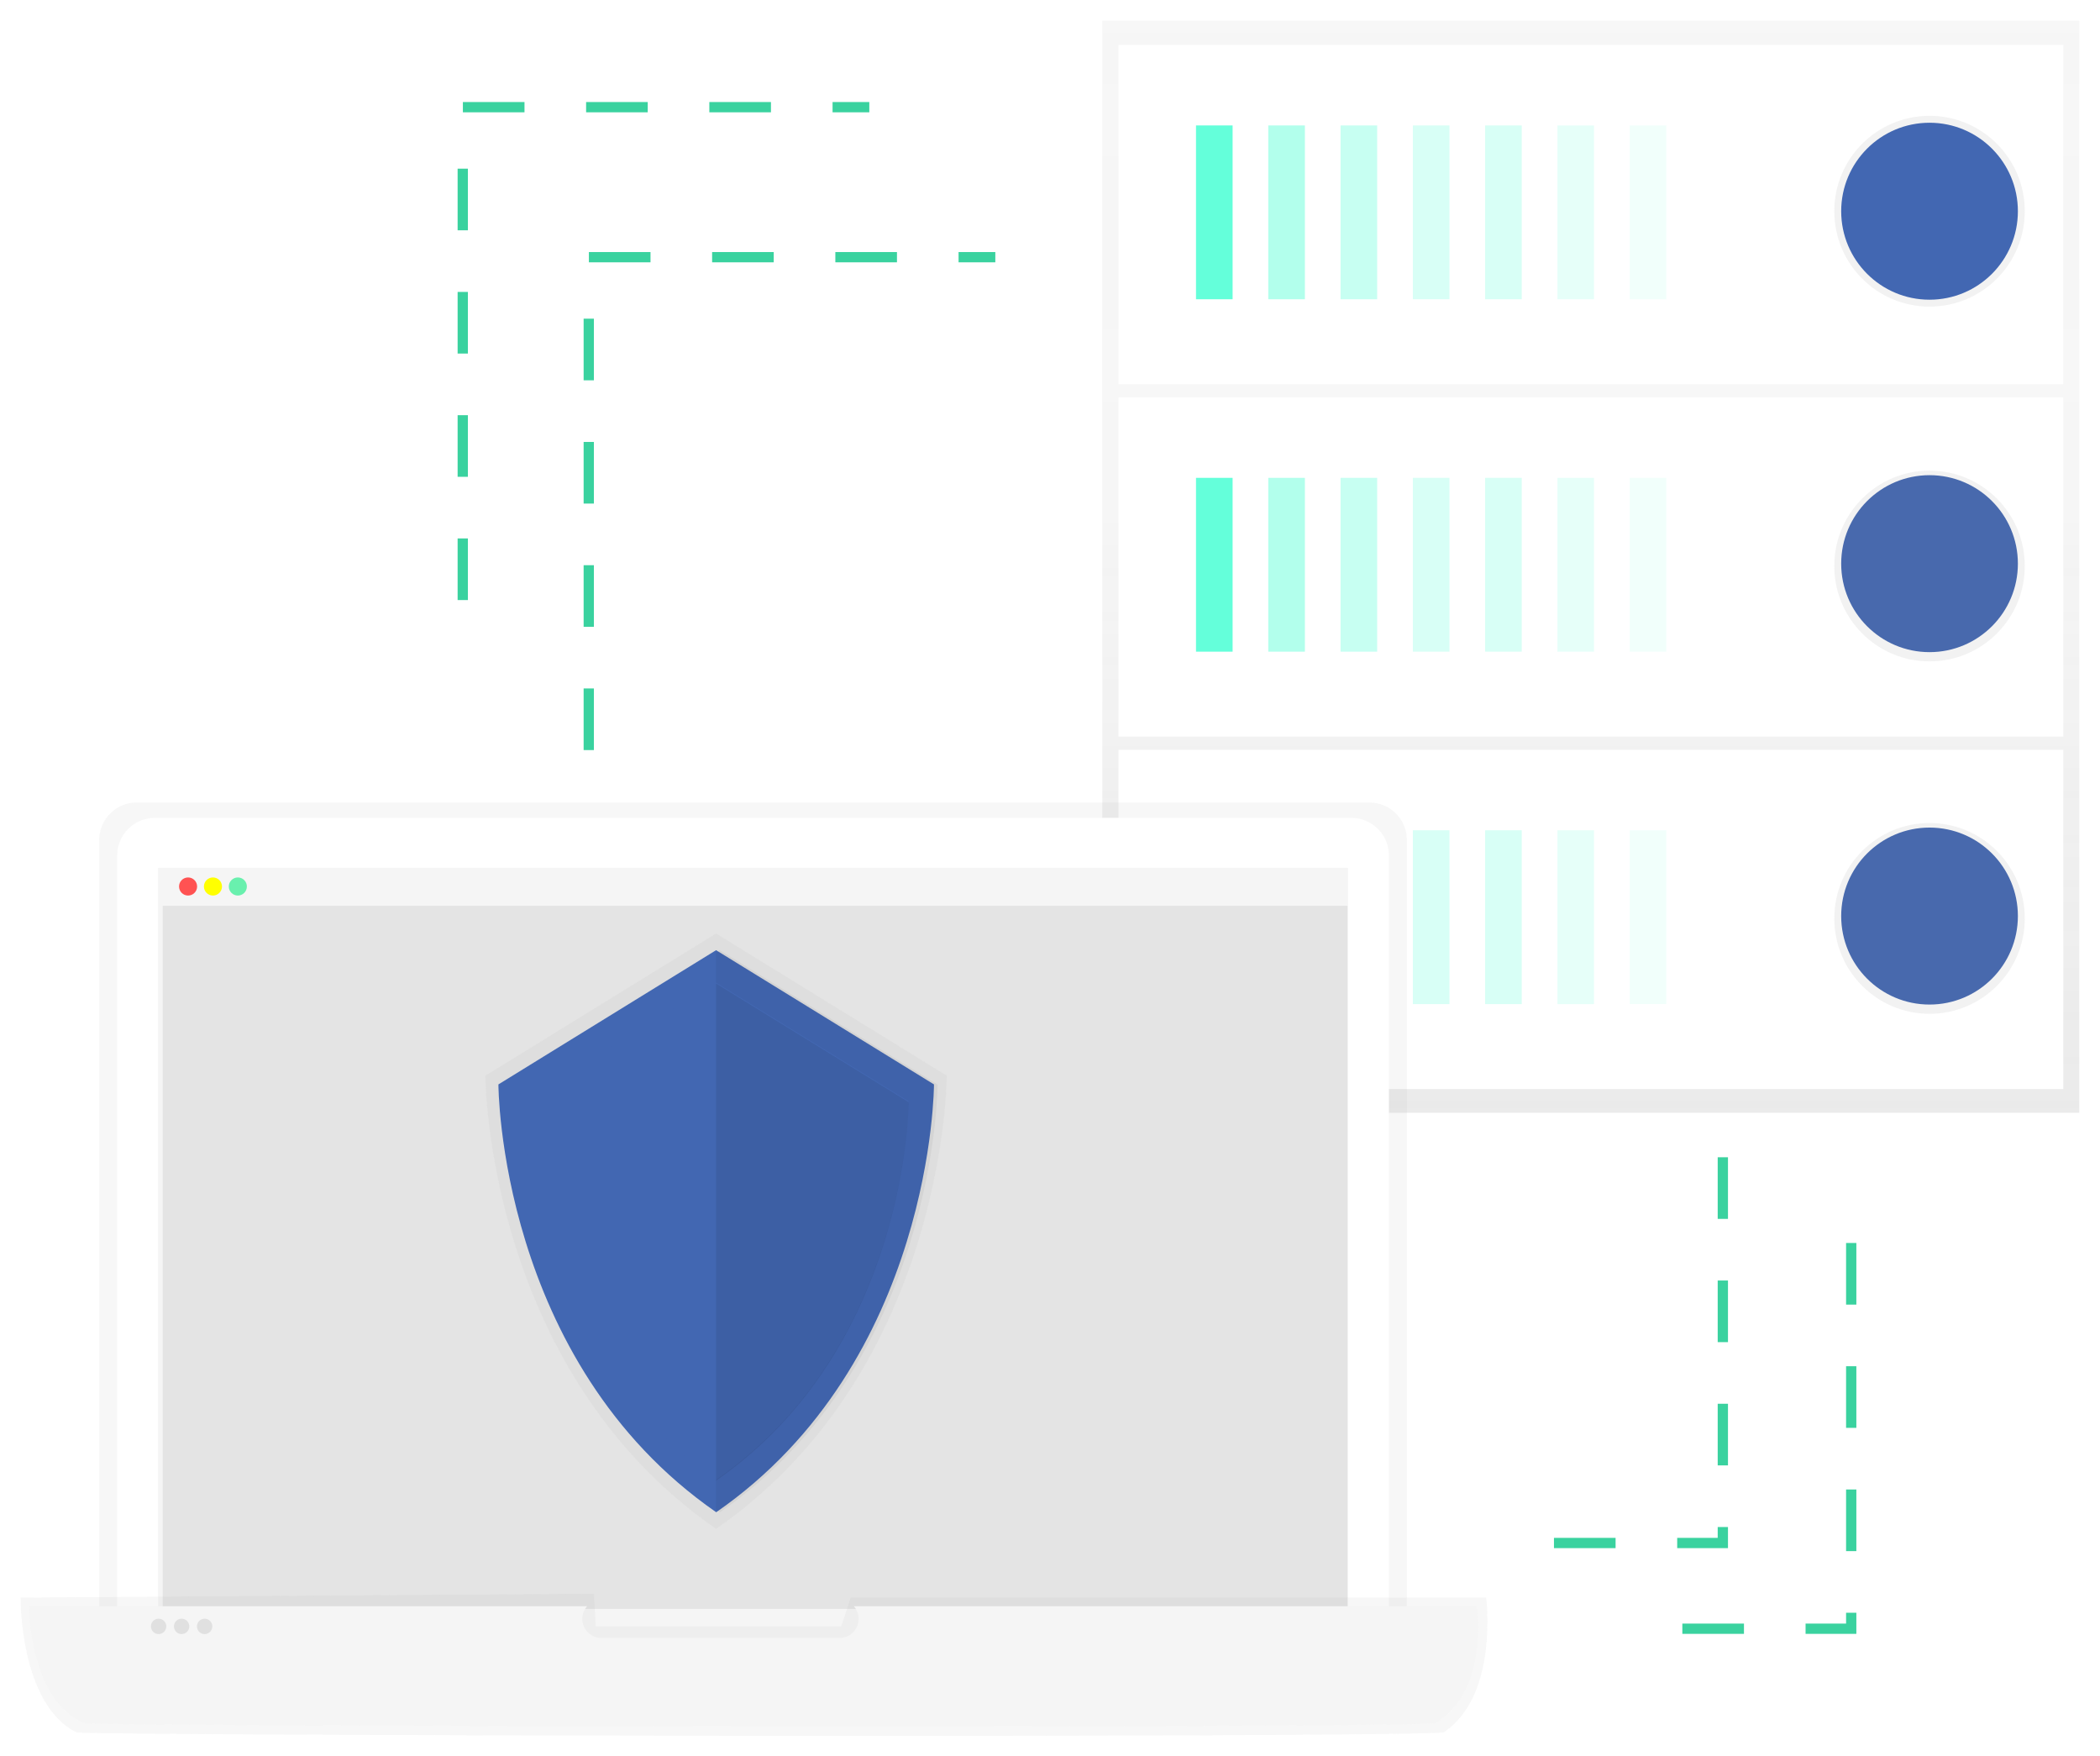 <svg width="409" height="342" viewBox="0 0 409 342" fill="none" xmlns="http://www.w3.org/2000/svg">
<g clip-path="url(#clip0)" filter="url(#filter0_d)">
<g opacity="0.8">
<path opacity="0.8" d="M405 0H214.688V212.686H405V0Z" fill="url(#paint0_linear)"/>
</g>
<path d="M401.851 142.002H217.831V208.054H401.851V142.002Z" fill="white"/>
<path d="M240.066 157.669H232.936V191.516H240.066V157.669Z" fill="#64FFDA"/>
<g opacity="0.7">
<path opacity="0.7" d="M254.144 157.669H247.013V191.516H254.144V157.669Z" fill="#64FFDA"/>
</g>
<g opacity="0.6">
<path opacity="0.6" d="M268.225 157.669H261.094V191.516H268.225V157.669Z" fill="#64FFDA"/>
</g>
<g opacity="0.5">
<path opacity="0.5" d="M282.302 157.669H275.171V191.516H282.302V157.669Z" fill="#64FFDA"/>
</g>
<g opacity="0.5">
<path opacity="0.5" d="M296.378 157.669H289.247V191.516H296.378V157.669Z" fill="#64FFDA"/>
</g>
<g opacity="0.4">
<path opacity="0.4" d="M310.455 157.669H303.324V191.516H310.455V157.669Z" fill="#64FFDA"/>
</g>
<g opacity="0.3">
<path opacity="0.3" d="M324.536 157.669H317.405V191.516H324.536V157.669Z" fill="#64FFDA"/>
</g>
<path d="M375.8 191.604C385.303 191.604 393.007 183.89 393.007 174.374C393.007 164.859 385.303 157.145 375.8 157.145C366.297 157.145 358.593 164.859 358.593 174.374C358.593 183.89 366.297 191.604 375.8 191.604Z" fill="#4267B2"/>
<path d="M401.851 73.377H217.831V139.429H401.851V73.377Z" fill="white"/>
<path d="M240.066 89.044H232.936V122.891H240.066V89.044Z" fill="#64FFDA"/>
<g opacity="0.7">
<path opacity="0.7" d="M254.144 89.044H247.013V122.891H254.144V89.044Z" fill="#64FFDA"/>
</g>
<g opacity="0.6">
<path opacity="0.6" d="M268.225 89.044H261.094V122.891H268.225V89.044Z" fill="#64FFDA"/>
</g>
<g opacity="0.5">
<path opacity="0.5" d="M282.302 89.044H275.171V122.891H282.302V89.044Z" fill="#64FFDA"/>
</g>
<g opacity="0.5">
<path opacity="0.5" d="M296.378 89.044H289.247V122.891H296.378V89.044Z" fill="#64FFDA"/>
</g>
<g opacity="0.4">
<path opacity="0.4" d="M310.455 89.044H303.324V122.891H310.455V89.044Z" fill="#64FFDA"/>
</g>
<g opacity="0.3">
<path opacity="0.3" d="M324.536 89.044H317.405V122.891H324.536V89.044Z" fill="#64FFDA"/>
</g>
<path d="M375.8 122.983C385.303 122.983 393.007 115.27 393.007 105.754C393.007 96.239 385.303 88.525 375.8 88.525C366.297 88.525 358.593 96.239 358.593 105.754C358.593 115.27 366.297 122.983 375.8 122.983Z" fill="#4267B2"/>
<path d="M401.851 4.752H217.831V70.804H401.851V4.752Z" fill="white"/>
<path d="M240.066 20.424H232.936V54.27H240.066V20.424Z" fill="#64FFDA"/>
<g opacity="0.7">
<path opacity="0.7" d="M254.144 20.424H247.013V54.27H254.144V20.424Z" fill="#64FFDA"/>
</g>
<g opacity="0.6">
<path opacity="0.6" d="M268.225 20.424H261.094V54.27H268.225V20.424Z" fill="#64FFDA"/>
</g>
<g opacity="0.5">
<path opacity="0.5" d="M282.302 20.424H275.171V54.27H282.302V20.424Z" fill="#64FFDA"/>
</g>
<g opacity="0.5">
<path opacity="0.5" d="M296.378 20.424H289.247V54.27H296.378V20.424Z" fill="#64FFDA"/>
</g>
<g opacity="0.4">
<path opacity="0.4" d="M310.455 20.424H303.324V54.27H310.455V20.424Z" fill="#64FFDA"/>
</g>
<g opacity="0.3">
<path opacity="0.3" d="M324.536 20.424H317.405V54.27H324.536V20.424Z" fill="#64FFDA"/>
</g>
<path d="M375.8 55.703C386.044 55.703 394.349 47.387 394.349 37.129C394.349 26.871 386.044 18.555 375.8 18.555C365.555 18.555 357.25 26.871 357.25 37.129C357.25 47.387 365.555 55.703 375.8 55.703Z" fill="url(#paint1_linear)"/>
<path d="M375.8 124.787C386.044 124.787 394.349 116.471 394.349 106.213C394.349 95.955 386.044 87.639 375.8 87.639C365.555 87.639 357.25 95.955 357.25 106.213C357.25 116.471 365.555 124.787 375.8 124.787Z" fill="url(#paint2_linear)"/>
<path d="M375.8 193.407C386.044 193.407 394.349 185.091 394.349 174.833C394.349 164.575 386.044 156.26 375.8 156.26C365.555 156.26 357.25 164.575 357.25 174.833C357.25 185.091 365.555 193.407 375.8 193.407Z" fill="url(#paint3_linear)"/>
<path d="M375.8 54.358C385.303 54.358 393.007 46.645 393.007 37.129C393.007 27.614 385.303 19.9 375.8 19.9C366.297 19.9 358.593 27.614 358.593 37.129C358.593 46.645 366.297 54.358 375.8 54.358Z" fill="#4267B2"/>
<g opacity="0.8">
<path opacity="0.8" d="M274.017 322.409H19.312V159.584C19.312 158.622 19.502 157.669 19.869 156.781C20.237 155.892 20.776 155.084 21.455 154.404C22.135 153.724 22.941 153.184 23.829 152.816C24.716 152.448 25.668 152.258 26.629 152.258H266.696C267.657 152.258 268.608 152.448 269.496 152.816C270.384 153.184 271.19 153.724 271.869 154.404C272.549 155.084 273.088 155.892 273.455 156.781C273.823 157.669 274.012 158.622 274.012 159.584L274.017 322.409Z" fill="url(#paint4_linear)"/>
</g>
<path d="M30.138 155.253H263.191C265.131 155.253 266.992 156.025 268.364 157.399C269.736 158.773 270.507 160.636 270.507 162.579V322.409H22.822V162.579C22.822 160.636 23.593 158.773 24.965 157.399C26.337 156.025 28.198 155.253 30.138 155.253Z" fill="white"/>
<path d="M262.534 164.976H30.797V317.169H262.534V164.976Z" fill="#F5F5F5"/>
<path opacity="0.8" d="M262.441 172.367H31.686V309.292H262.441V172.367Z" fill="#E0E0E0"/>
<path d="M262.441 165.092H31.686V172.367H262.441V165.092Z" fill="#F5F5F5"/>
<path d="M36.631 170.378C37.602 170.378 38.39 169.589 38.39 168.616C38.39 167.643 37.602 166.854 36.631 166.854C35.659 166.854 34.871 167.643 34.871 168.616C34.871 169.589 35.659 170.378 36.631 170.378Z" fill="#FF5252"/>
<path d="M41.474 170.378C42.446 170.378 43.234 169.589 43.234 168.616C43.234 167.643 42.446 166.854 41.474 166.854C40.503 166.854 39.715 167.643 39.715 168.616C39.715 169.589 40.503 170.378 41.474 170.378Z" fill="#FFFF00"/>
<path d="M46.323 170.378C47.295 170.378 48.083 169.589 48.083 168.616C48.083 167.643 47.295 166.854 46.323 166.854C45.351 166.854 44.563 167.643 44.563 168.616C44.563 169.589 45.351 170.378 46.323 170.378Z" fill="#69F0AE"/>
<g opacity="0.8">
<path opacity="0.8" d="M281.144 333.346C266.965 334.422 23.476 333.991 14.965 333.346C3.81 327.963 4 307.08 4 307.08L115.664 306.334L116.039 312.691H163.845L165.697 307.08H289.46C289.46 307.08 291.919 326.243 281.144 333.346Z" fill="url(#paint5_linear)"/>
</g>
<path d="M287.645 308.764H166.298C166.776 309.302 167.086 309.968 167.192 310.68C167.298 311.392 167.195 312.119 166.895 312.773C166.595 313.428 166.111 313.98 165.503 314.364C164.895 314.748 164.188 314.946 163.469 314.935H117.164C116.446 314.946 115.739 314.748 115.131 314.364C114.522 313.98 114.039 313.428 113.739 312.773C113.439 312.119 113.336 311.392 113.441 310.68C113.547 309.968 113.858 309.302 114.335 308.764H5.681C5.681 308.764 5.496 326.902 16.512 331.575C24.916 332.136 265.428 332.502 279.43 331.575C290.076 325.404 287.645 308.764 287.645 308.764Z" fill="#F5F5F5"/>
<path d="M30.889 314.184C31.715 314.184 32.385 313.513 32.385 312.686C32.385 311.859 31.715 311.188 30.889 311.188C30.063 311.188 29.394 311.859 29.394 312.686C29.394 313.513 30.063 314.184 30.889 314.184Z" fill="#E0E0E0"/>
<path d="M35.372 314.184C36.198 314.184 36.867 313.513 36.867 312.686C36.867 311.859 36.198 311.188 35.372 311.188C34.546 311.188 33.876 311.859 33.876 312.686C33.876 313.513 34.546 314.184 35.372 314.184Z" fill="#E0E0E0"/>
<path d="M39.854 314.184C40.68 314.184 41.35 313.513 41.35 312.686C41.35 311.859 40.68 311.188 39.854 311.188C39.028 311.188 38.358 311.859 38.358 312.686C38.358 313.513 39.028 314.184 39.854 314.184Z" fill="#E0E0E0"/>
<g opacity="0.7">
<path opacity="0.7" d="M139.465 177.75L94.522 205.444C94.522 205.444 94.522 262.565 139.465 293.718C184.408 262.561 184.408 205.444 184.408 205.444L139.465 177.75Z" fill="url(#paint6_linear)"/>
</g>
<path d="M139.464 181.018L97.072 207.154C97.072 207.154 97.072 261.059 139.488 290.459C181.903 261.059 181.903 207.154 181.903 207.154L139.464 181.018Z" fill="#4267B2"/>
<path opacity="0.05" d="M140.187 181.018L139.46 181.482V289.976L140.187 290.486C182.602 261.086 182.602 207.182 182.602 207.182L140.187 181.018Z" fill="black"/>
<path d="M139.465 187.333L101.958 210.451C101.958 210.451 101.958 258.133 139.465 284.144C176.972 258.133 176.972 210.451 176.972 210.451L139.465 187.333Z" fill="#4267B2"/>
<path opacity="0.08" d="M139.465 187.514V284.306C176.972 258.295 176.972 210.613 176.972 210.613L139.465 187.514Z" fill="black"/>
<path d="M114.669 142.053V46.078H193.85" stroke="#3AD29F" stroke-width="2" stroke-miterlimit="10" stroke-dasharray="12 12"/>
<path d="M90.127 112.843V16.868H169.308" stroke="#3AD29F" stroke-width="2" stroke-miterlimit="10" stroke-dasharray="12 12"/>
<path d="M335.543 221.338V296.449H293.868" stroke="#3AD29F" stroke-width="2" stroke-miterlimit="10" stroke-dasharray="12 12"/>
<path d="M360.547 238.029V313.14H318.873" stroke="#3AD29F" stroke-width="2" stroke-miterlimit="10" stroke-dasharray="12 12"/>
</g>
<defs>
<filter id="filter0_d" x="0" y="0" width="409" height="342" filterUnits="userSpaceOnUse" color-interpolation-filters="sRGB">
<feFlood flood-opacity="0" result="BackgroundImageFix"/>
<feColorMatrix in="SourceAlpha" type="matrix" values="0 0 0 0 0 0 0 0 0 0 0 0 0 0 0 0 0 0 127 0"/>
<feOffset dy="4"/>
<feGaussianBlur stdDeviation="2"/>
<feColorMatrix type="matrix" values="0 0 0 0 0 0 0 0 0 0 0 0 0 0 0 0 0 0 0.25 0"/>
<feBlend mode="normal" in2="BackgroundImageFix" result="effect1_dropShadow"/>
<feBlend mode="normal" in="SourceGraphic" in2="effect1_dropShadow" result="shape"/>
</filter>
<linearGradient id="paint0_linear" x1="309.844" y1="212.686" x2="309.844" y2="0" gradientUnits="userSpaceOnUse">
<stop stop-color="#808080" stop-opacity="0.25"/>
<stop offset="0.54" stop-color="#808080" stop-opacity="0.12"/>
<stop offset="1" stop-color="#808080" stop-opacity="0.1"/>
</linearGradient>
<linearGradient id="paint1_linear" x1="30145.9" y1="4481.48" x2="30145.9" y2="1505.21" gradientUnits="userSpaceOnUse">
<stop stop-color="#808080" stop-opacity="0.25"/>
<stop offset="0.54" stop-color="#808080" stop-opacity="0.12"/>
<stop offset="1" stop-color="#808080" stop-opacity="0.1"/>
</linearGradient>
<linearGradient id="paint2_linear" x1="30145.9" y1="10085.6" x2="30145.9" y2="7109.3" gradientUnits="userSpaceOnUse">
<stop stop-color="#808080" stop-opacity="0.25"/>
<stop offset="0.54" stop-color="#808080" stop-opacity="0.12"/>
<stop offset="1" stop-color="#808080" stop-opacity="0.1"/>
</linearGradient>
<linearGradient id="paint3_linear" x1="30145.9" y1="15652.1" x2="30145.9" y2="12675.8" gradientUnits="userSpaceOnUse">
<stop stop-color="#808080" stop-opacity="0.25"/>
<stop offset="0.54" stop-color="#808080" stop-opacity="0.12"/>
<stop offset="1" stop-color="#808080" stop-opacity="0.1"/>
</linearGradient>
<linearGradient id="paint4_linear" x1="121029" y1="133751" x2="121029" y2="71310.9" gradientUnits="userSpaceOnUse">
<stop stop-color="#808080" stop-opacity="0.25"/>
<stop offset="0.54" stop-color="#808080" stop-opacity="0.12"/>
<stop offset="1" stop-color="#808080" stop-opacity="0.1"/>
</linearGradient>
<linearGradient id="paint5_linear" x1="135855" y1="22722" x2="135855" y2="21070.5" gradientUnits="userSpaceOnUse">
<stop stop-color="#808080" stop-opacity="0.25"/>
<stop offset="0.54" stop-color="#808080" stop-opacity="0.12"/>
<stop offset="1" stop-color="#808080" stop-opacity="0.1"/>
</linearGradient>
<linearGradient id="paint6_linear" x1="41402.1" y1="84058.8" x2="41402.1" y2="55051.6" gradientUnits="userSpaceOnUse">
<stop stop-color="#808080" stop-opacity="0.25"/>
<stop offset="0.54" stop-color="#808080" stop-opacity="0.12"/>
<stop offset="1" stop-color="#808080" stop-opacity="0.1"/>
</linearGradient>
<clipPath id="clip0">
<rect width="401" height="334" fill="white" transform="translate(4)"/>
</clipPath>
</defs>
</svg>
